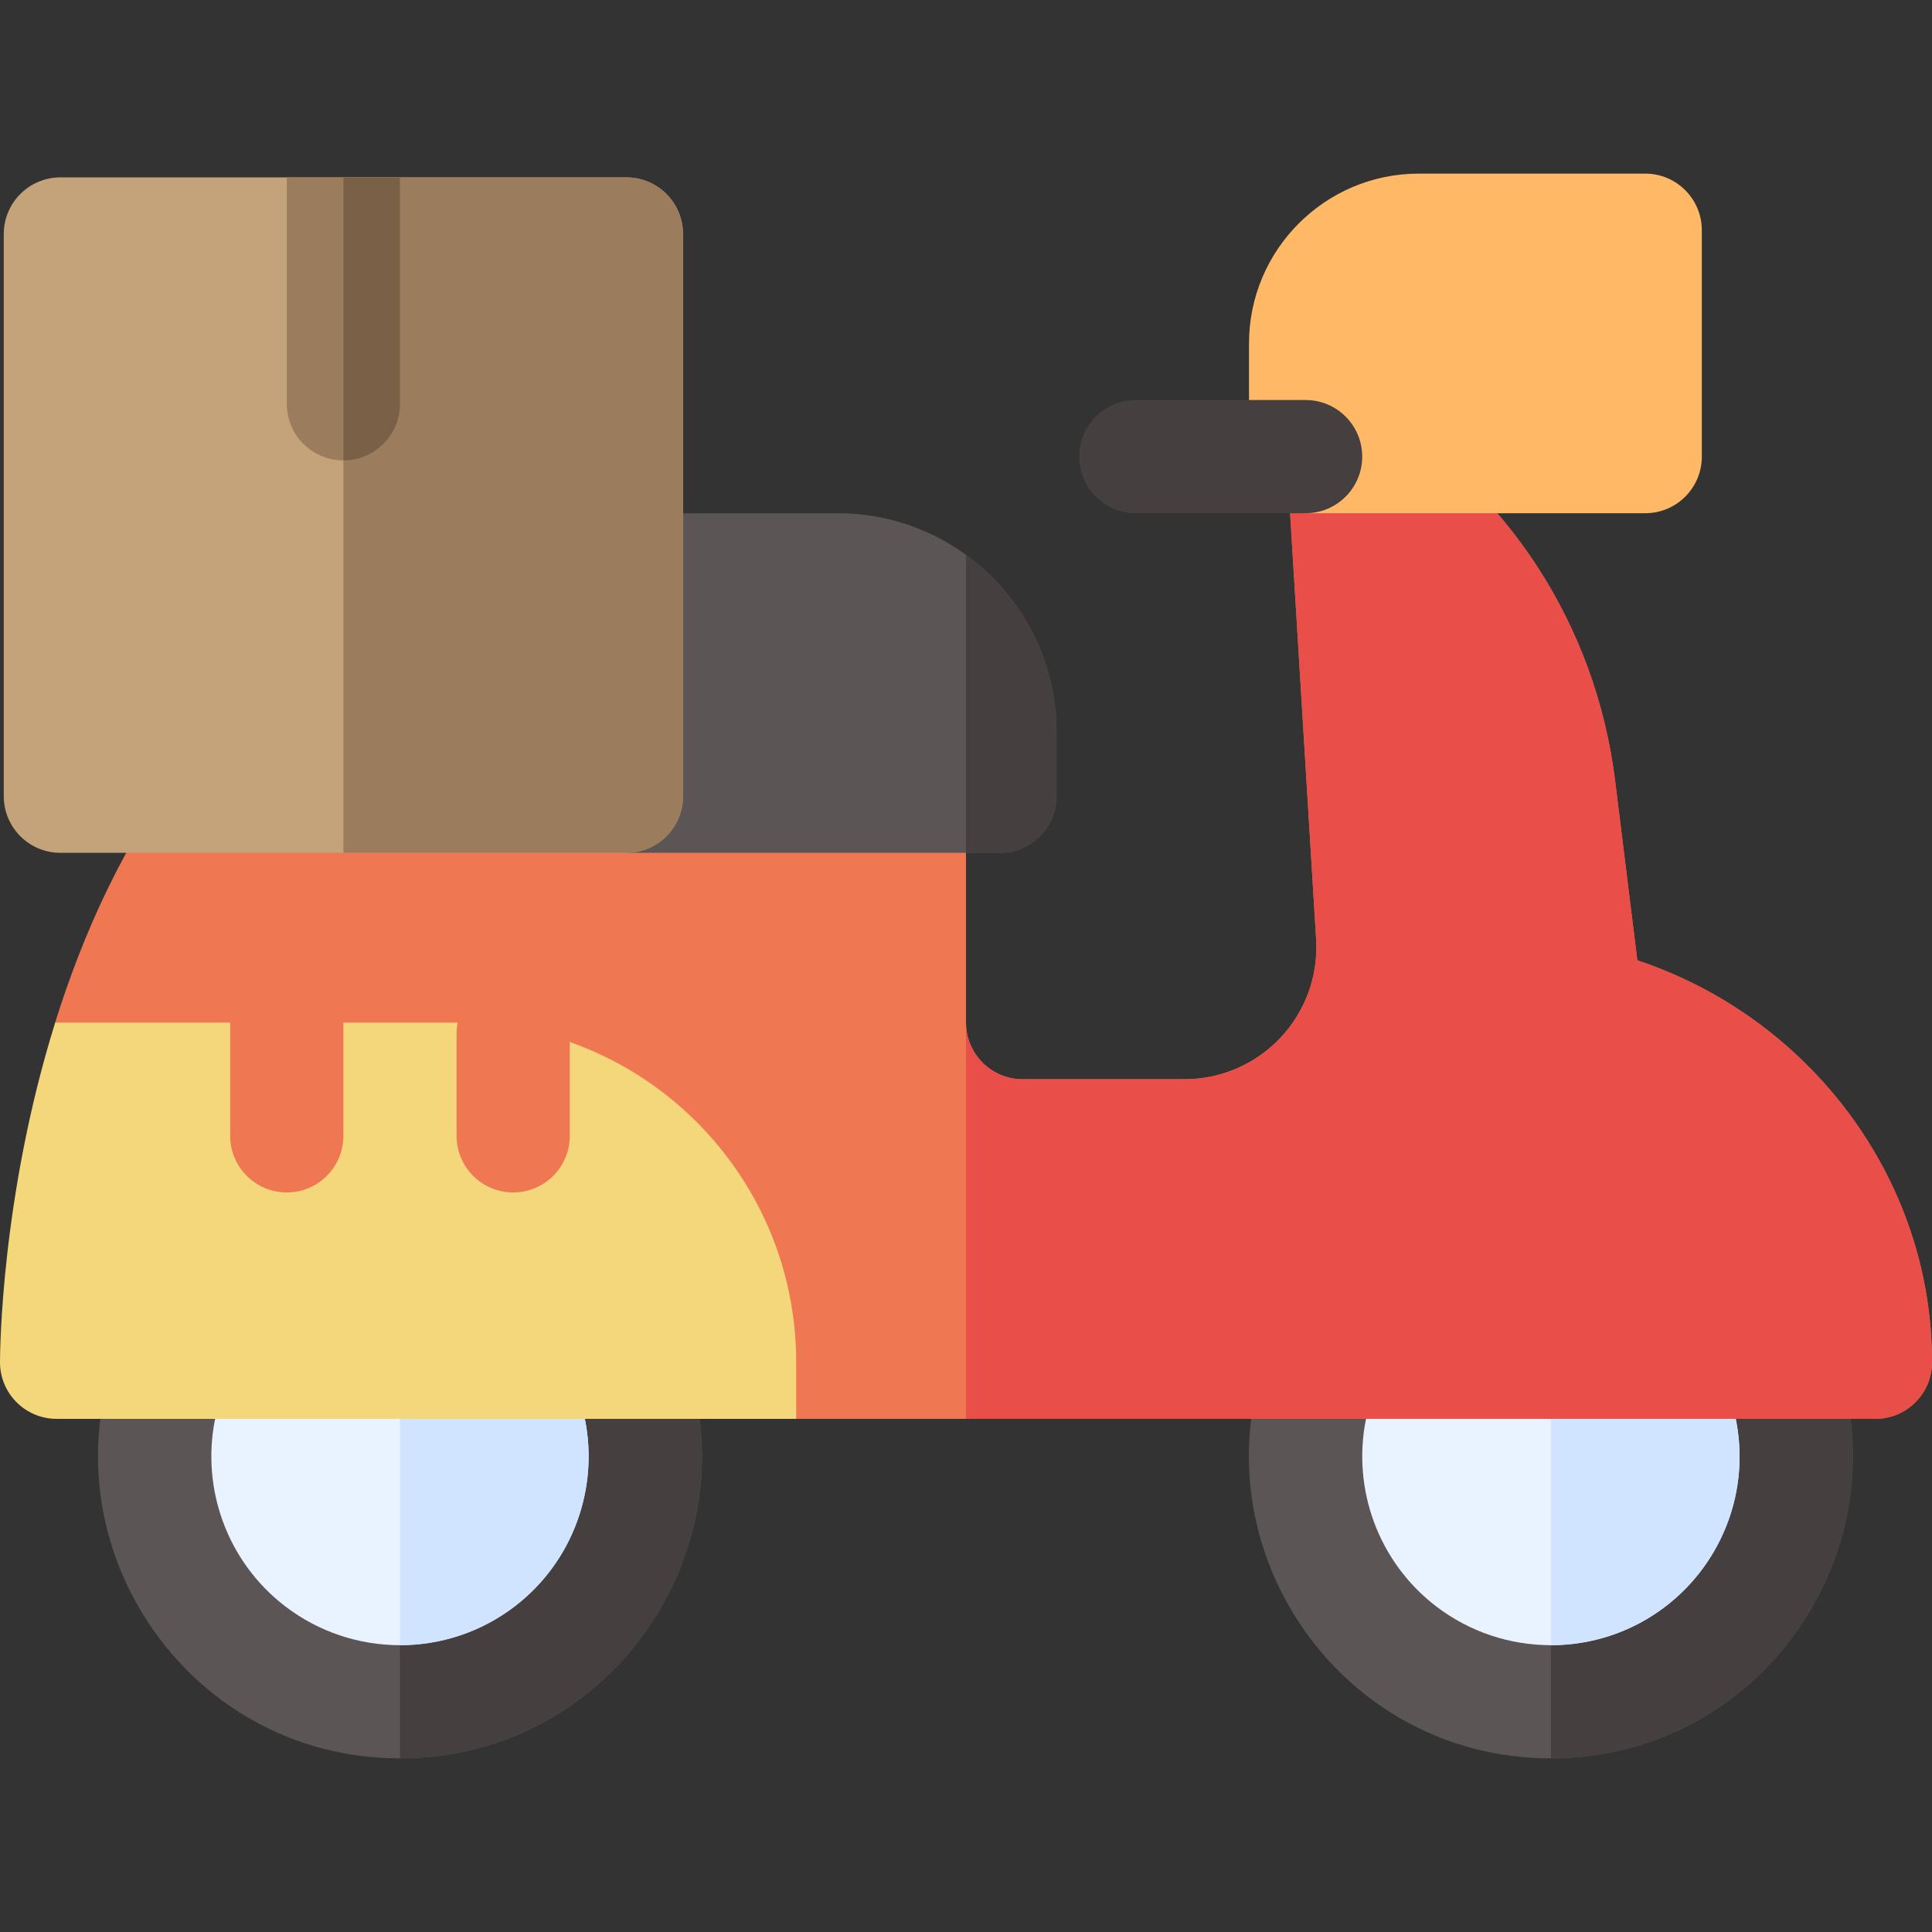 <svg id="Capa_1" enable-background="new 0 0 512 512" height="512" viewBox="0 0 512 512" width="512" xmlns="http://www.w3.org/2000/svg"><rect x="0" y="0" width="512" height="512" fill="#333333" stroke="none"/><g><path d="m179.846 355.241c-2.329-5.59-7.791-9.231-13.846-9.231h-120c-6.056 0-11.517 3.641-13.846 9.231-21.788 52.289 16.556 110.744 73.846 110.744 57.273 0 95.641-58.437 73.846-110.744z" fill="#5b5555"/><path d="m154.75 449.44c-14.35 11.03-31.55 16.55-48.75 16.55v-119.98h60c6.06 0 11.52 3.64 13.85 9.23 13.92 33.41 3.6 72.15-25.1 94.2z" fill="#463f3f"/><path d="m136.466 425.656c-17.938 13.784-42.994 13.783-60.932 0-15.343-11.79-22.282-31.208-18.524-49.646h97.979c3.759 18.439-3.18 37.856-18.523 49.646z" fill="#e9f2ff"/><path d="m136.47 425.66c-8.97 6.89-19.72 10.33-30.47 10.33v-59.98h48.99c3.76 18.44-3.18 37.86-18.52 49.65z" fill="#d1e4ff"/><path d="m484.846 355.241c-2.329-5.59-7.791-9.231-13.846-9.231h-120c-6.056 0-11.517 3.641-13.846 9.231-21.788 52.289 16.556 110.744 73.846 110.744 57.273 0 95.641-58.437 73.846-110.744z" fill="#5b5555"/><path d="m411 465.99v-119.98h60c6.06 0 11.52 3.64 13.85 9.23 21.79 52.31-16.58 110.75-73.85 110.75z" fill="#463f3f"/><path d="m441.466 425.656c-17.938 13.784-42.994 13.783-60.932 0-15.343-11.79-22.282-31.208-18.524-49.646h97.979c3.759 18.439-3.18 37.856-18.523 49.646z" fill="#e9f2ff"/><path d="m411 435.99v-59.98h48.99c6.314 30.965-17.332 59.98-48.99 59.98z" fill="#d1e4ff"/><path d="m433.906 254.498-5.866-47.459c-5.116-41.39-28.561-77.434-64.322-98.891-10.338-6.203-23.424 1.747-22.689 13.777l7.758 126.95c1.227 20.076-14.667 37.135-34.935 37.135h-42.852c-8.271 0-15-6.729-15-15v-60c0-8.284-6.716-15-15-15h-180c-4.666 0-9.065 2.171-11.904 5.874-16.317 21.284-27.212 45.802-34.486 69.123l4.783 33.504 191.607 71.499h286c8.284 0 15-6.716 15-15 0-49.016-32.776-91.467-78.094-106.512z" fill="#ef7752"/><path d="m512 361.01c0 8.28-6.72 15-15 15h-241v-105c0 8.27 6.73 15 15 15h42.85c20.27 0 36.16-17.06 34.94-37.13l-7.76-126.95c-.74-12.04 12.35-19.99 22.69-13.78 35.76 21.45 59.2 57.5 64.32 98.89l5.87 47.46c45.31 15.04 78.09 57.49 78.09 106.51z" fill="#e94f48"/><path d="m436 46.01h-60c-24.813 0-45 20.187-45 45v30c0 8.284 6.716 15 15 15h90c8.284 0 15-6.716 15-15v-60c0-8.284-6.716-15-15-15z" fill="#ffb966"/><path d="m346 106.01h-45c-8.284 0-15 6.716-15 15s6.716 15 15 15h45c8.284 0 15-6.716 15-15s-6.716-15-15-15z" fill="#463f3f"/><path d="m280 194.01v17c0 8.28-6.72 15-15 15h-99v-90h56c31.98 0 58 26.02 58 58z" fill="#5b5555"/><path d="m280 194.01v17c0 8.28-6.72 15-15 15h-9v-78.96c14.53 10.55 24 27.67 24 46.96z" fill="#463f3f"/><path d="m151 276.14v24.87c0 8.28-6.72 15-15 15s-15-6.72-15-15v-27c0-1.03.1-2.03.3-3h-30.3v30c0 8.28-6.72 15-15 15s-15-6.72-15-15v-30h-46.38c-14.37 46.05-14.62 87.42-14.62 90 0 8.28 6.72 15 15 15h196v-15c0-39.19-25.04-72.53-60-84.87z" fill="#f4d77a"/><path d="m181 62.01v149c0 8.28-6.72 15-15 15h-150c-8.28 0-15-6.72-15-15v-149c0-8.28 6.72-15 15-15h150c8.28 0 15 6.72 15 15z" fill="#c4a27a"/><path d="m181 62.01v149c0 8.28-6.72 15-15 15h-75v-179h75c8.28 0 15 6.72 15 15z" fill="#9b7c5d"/><path d="m106 47.01v60c0 8.28-6.72 15-15 15s-15-6.72-15-15v-60z" fill="#9b7c5d"/><path d="m106 47.01v60c0 8.28-6.72 15-15 15v-75z" fill="#7a6047"/></g></svg>